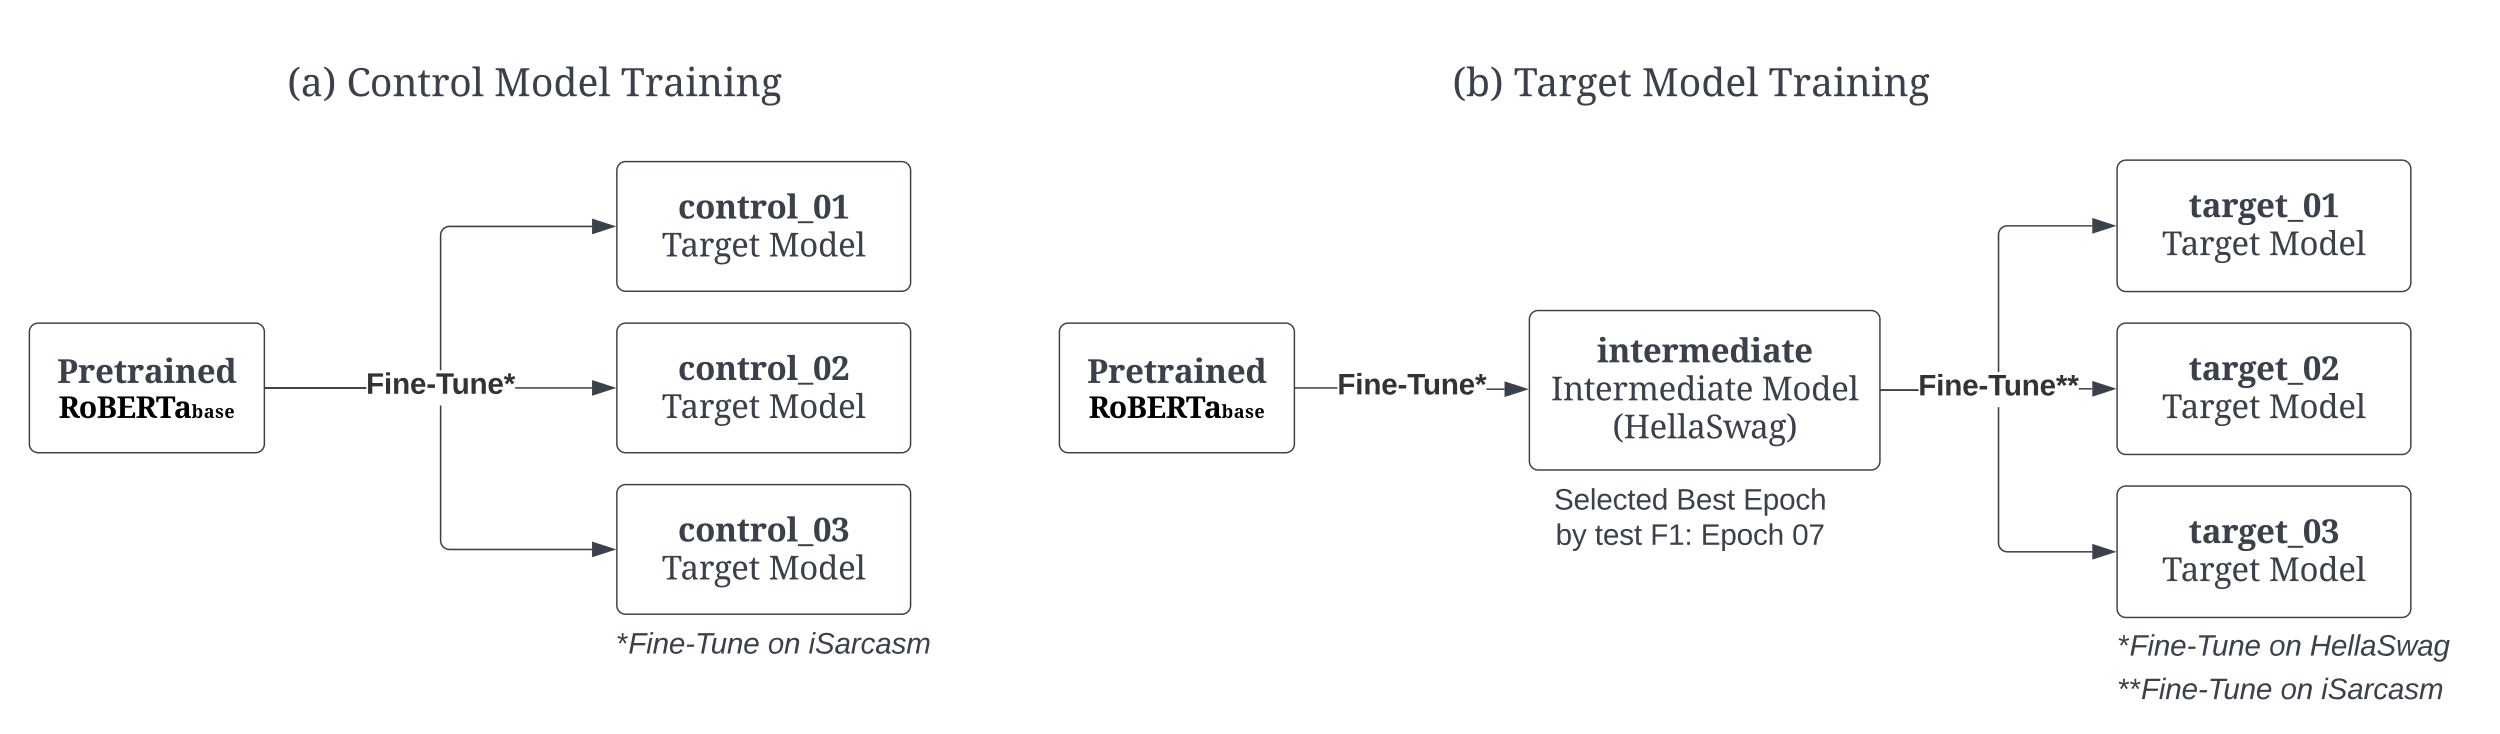 <svg xmlns="http://www.w3.org/2000/svg" xmlns:xlink="http://www.w3.org/1999/xlink" xmlns:lucid="lucid" width="1702.19" height="499.61"><g transform="translate(-80 -140)" lucid:page-tab-id="0_0"><path d="M0 0h1870.87v1322.84H0z" fill="#fff"/><path d="M500 569h240v19.6H500z" fill="none"/><use xlink:href="#a" transform="matrix(1,0,0,1,500,568.994) translate(0 16)"/><use xlink:href="#b" transform="matrix(1,0,0,1,500,568.994) translate(102.722 16)"/><use xlink:href="#c" transform="matrix(1,0,0,1,500,568.994) translate(130.5 16)"/><path d="M500 366a6 6 0 0 1 6-6h188a6 6 0 0 1 6 6v76.25a6 6 0 0 1-6 6H506a6 6 0 0 1-6-6z" stroke="#3a414a" fill="#fff"/><use xlink:href="#d" transform="matrix(1,0,0,1,512,372) translate(29.591 26.721)"/><use xlink:href="#e" transform="matrix(1,0,0,1,512,372) translate(18.594 52.589)"/><use xlink:href="#f" transform="matrix(1,0,0,1,512,372) translate(91.315 52.589)"/><path d="M329.25 404.63H261v-1h68.25zm153.87 0h-52.37v-1h52.37z" stroke="#3a414a" stroke-width=".05" fill="#3a414a"/><path d="M261 404.63h-.5v-1h.5z" fill="#3a414a"/><path d="M261.04 404.65h-.56v-1.05h.56zm-.52-1v.95h.47v-.95z" stroke="#3a414a" stroke-width=".05" fill="#3a414a"/><path d="M497.88 404.13l-14.26 4.63v-9.27z" fill="#3a414a"/><path d="M499.5 404.13l-16.38 5.32V398.8zm-15.38 3.94l12.14-3.94-12.14-3.95z" stroke="#3a414a" stroke-width=".05" fill="#3a414a"/><use xlink:href="#g" transform="matrix(1,0,0,1,329.25,392.127) translate(0 16)"/><path d="M260 166a6 6 0 0 1 6-6h355.75a6 6 0 0 1 6 6v60.08a6 6 0 0 1-6 6H266a6 6 0 0 1-6-6z" stroke="#000" stroke-opacity="0" fill="#fff" fill-opacity="0"/><use xlink:href="#h" transform="matrix(1,0,0,1,265,165) translate(10.595 40.503)"/><use xlink:href="#i" transform="matrix(1,0,0,1,265,165) translate(50.999 40.503)"/><use xlink:href="#j" transform="matrix(1,0,0,1,265,165) translate(151.441 40.503)"/><use xlink:href="#k" transform="matrix(1,0,0,1,265,165) translate(237.678 40.503)"/><path d="M100 366a6 6 0 0 1 6-6h148a6 6 0 0 1 6 6v76.25a6 6 0 0 1-6 6H106a6 6 0 0 1-6-6z" stroke="#3a414a" fill="#fff"/><use xlink:href="#l" transform="matrix(1,0,0,1,112,372) translate(6.916 28.752)"/><use xlink:href="#m" transform="matrix(1,0,0,1,112,372) translate(7.901 52.557)"/><path d="M500 256.05a6 6 0 0 1 6-6h188a6 6 0 0 1 6 6v76.25a6 6 0 0 1-6 6H506a6 6 0 0 1-6-6z" stroke="#3a414a" fill="#fff"/><use xlink:href="#n" transform="matrix(1,0,0,1,512,262.05) translate(29.591 26.721)"/><use xlink:href="#o" transform="matrix(1,0,0,1,512,262.05) translate(18.594 52.589)"/><use xlink:href="#f" transform="matrix(1,0,0,1,512,262.05) translate(91.315 52.589)"/><path d="M500 475.95a6 6 0 0 1 6-6h188a6 6 0 0 1 6 6v76.25a6 6 0 0 1-6 6H506a6 6 0 0 1-6-6z" stroke="#3a414a" fill="#fff"/><use xlink:href="#p" transform="matrix(1,0,0,1,512,481.95) translate(29.591 26.721)"/><use xlink:href="#e" transform="matrix(1,0,0,1,512,481.95) translate(18.594 52.589)"/><use xlink:href="#f" transform="matrix(1,0,0,1,512,481.95) translate(91.315 52.589)"/><path d="M329.25 404.63H261v-1h68.25zm153.87-109.95h-97.1l-.88.07-.84.2-.8.33-.73.45-.66.56-.55.64-.45.74-.33.8-.2.84-.07.88v91.93h-1v-91.97l.08-1 .24-1 .4-.94.52-.87.66-.77.78-.66.87-.54.94-.4.98-.23 1-.07h97.14z" stroke="#3a414a" stroke-width=".05" fill="#3a414a"/><path d="M261 404.63h-.5v-1h.5z" fill="#3a414a"/><path d="M261.04 404.65h-.56v-1.05h.56zm-.52-1v.95h.47v-.95z" stroke="#3a414a" stroke-width=".05" fill="#3a414a"/><path d="M497.88 294.18l-14.26 4.63v-9.26z" fill="#3a414a"/><path d="M499.5 294.18l-16.38 5.32v-10.65zm-15.38 3.94l12.14-3.94-12.14-3.95zM380.5 508.06l.07.88.2.84.33.8.45.73.56.66.67.56.73.46.8.33.84.2.88.08h97.1v1h-97.14l-1-.08-1-.24-.93-.4-.87-.52-.78-.67-.66-.77-.53-.87-.38-.94-.24-1-.08-1v-91.97h1zM261 404.63v-1h68.25v1z" stroke="#3a414a" stroke-width=".05" fill="#3a414a"/><path d="M261 404.63h-.5v-1h.5z" fill="#3a414a"/><path d="M261.04 404.65h-.56v-1.05h.56zm-.52-1v.95h.47v-.95z" stroke="#3a414a" stroke-width=".05" fill="#3a414a"/><path d="M497.88 514.08l-14.26 4.63v-9.26z" fill="#3a414a"/><path d="M499.5 514.08l-16.38 5.32v-10.65zm-15.38 3.94l12.14-3.94-12.14-3.95z" stroke="#3a414a" stroke-width=".05" fill="#3a414a"/><path d="M801.32 366a6 6 0 0 1 6-6h148a6 6 0 0 1 6 6v76.25a6 6 0 0 1-6 6h-148a6 6 0 0 1-6-6z" stroke="#3a414a" fill="#fff"/><use xlink:href="#l" transform="matrix(1,0,0,1,813.317,372) translate(6.916 28.752)"/><use xlink:href="#m" transform="matrix(1,0,0,1,813.317,372) translate(7.901 52.557)"/><path d="M1121.32 357.43a6 6 0 0 1 6-6H1354a6 6 0 0 1 6 6V454a6 6 0 0 1-6 6h-226.68a6 6 0 0 1-6-6z" stroke="#3a414a" fill="#fff"/><use xlink:href="#q" transform="matrix(1,0,0,1,1133.317,363.427) translate(34.046 23.283)"/><use xlink:href="#r" transform="matrix(1,0,0,1,1133.317,363.427) translate(2.731 49.151)"/><use xlink:href="#s" transform="matrix(1,0,0,1,1133.317,363.427) translate(146.177 49.151)"/><use xlink:href="#t" transform="matrix(1,0,0,1,1133.317,363.427) translate(44.501 75.02)"/><path d="M1521.48 366a6 6 0 0 1 6-6h188a6 6 0 0 1 6 6v77.45a6 6 0 0 1-6 6h-188a6 6 0 0 1-6-6z" stroke="#3a414a" fill="#fff"/><use xlink:href="#u" transform="matrix(1,0,0,1,1533.484,372) translate(36.665 26.815)"/><use xlink:href="#o" transform="matrix(1,0,0,1,1533.484,372) translate(18.594 52.683)"/><use xlink:href="#f" transform="matrix(1,0,0,1,1533.484,372) translate(91.315 52.683)"/><path d="M1014.93 166a6 6 0 0 1 6-6h420.66a6 6 0 0 1 6 6v60.08a6 6 0 0 1-6 6h-420.67a6 6 0 0 1-6-6z" stroke="#000" stroke-opacity="0" fill="#fff" fill-opacity="0"/><use xlink:href="#v" transform="matrix(1,0,0,1,1019.934,165) translate(49.007 40.503)"/><use xlink:href="#w" transform="matrix(1,0,0,1,1019.934,165) translate(90.764 40.503)"/><use xlink:href="#j" transform="matrix(1,0,0,1,1019.934,165) translate(178.03 40.503)"/><use xlink:href="#k" transform="matrix(1,0,0,1,1019.934,165) translate(264.267 40.503)"/><path d="M1522.2 600h240v19.6h-240z" fill="none"/><use xlink:href="#x" transform="matrix(1,0,0,1,1522.189,600.007) translate(0 16)"/><use xlink:href="#b" transform="matrix(1,0,0,1,1522.189,600.007) translate(110.5 16)"/><use xlink:href="#c" transform="matrix(1,0,0,1,1522.189,600.007) translate(138.278 16)"/><path d="M1522.2 570.4h240V590h-240z" fill="none"/><use xlink:href="#a" transform="matrix(1,0,0,1,1522.189,570.405) translate(0 16)"/><use xlink:href="#b" transform="matrix(1,0,0,1,1522.189,570.405) translate(102.722 16)"/><use xlink:href="#y" transform="matrix(1,0,0,1,1522.189,570.405) translate(130.5 16)"/><path d="M1386.1 406.2H1361v-1h25.1zm118.5-111.94h-57.84l-.88.07-.84.2-.8.34-.73.45-.65.56-.56.65-.46.74-.33.8-.2.83-.06.88v93.44h-1v-93.48l.08-1 .24-1 .4-.93.52-.86.66-.77.78-.67.87-.53.93-.4 1-.23 1-.08h57.87z" stroke="#3a414a" stroke-width=".05" fill="#3a414a"/><path d="M1361 406.2h-.5v-1h.5z" fill="#3a414a"/><path d="M1361.04 406.24h-.57v-1.05h.57zm-.5-1v.95h.45v-.96z" stroke="#3a414a" stroke-width=".05" fill="#3a414a"/><path d="M1519.37 293.76l-14.27 4.64v-9.27z" fill="#3a414a"/><path d="M1520.98 293.76l-16.38 5.33v-10.66zm-15.38 3.95l12.15-3.94-12.15-3.94zM1441.24 509.67l.07.87.2.84.34.8.45.74.55.65.66.56.75.45.8.33.83.22.88.06h57.84v1h-57.88l-1-.07-1-.23-.93-.4-.88-.53-.78-.66-.66-.77-.53-.86-.4-.95-.23-1-.08-1v-92.48h1zM1361 406.2v-1h25.1v1z" stroke="#3a414a" stroke-width=".05" fill="#3a414a"/><path d="M1361 406.2h-.5v-1h.5z" fill="#3a414a"/><path d="M1361.04 406.24h-.57v-1.05h.57zm-.5-1v.95h.45v-.96z" stroke="#3a414a" stroke-width=".05" fill="#3a414a"/><path d="M1519.37 515.68l-14.27 4.64v-9.27z" fill="#3a414a"/><path d="M1520.98 515.68L1504.6 521v-10.64zm-15.38 3.95l12.15-3.95-12.15-3.94zM1386.1 406.2H1361v-1h25.1zm118.5-.98h-9.22v-1h9.22z" stroke="#3a414a" stroke-width=".05" fill="#3a414a"/><path d="M1361 406.2h-.5v-1h.5z" fill="#3a414a"/><path d="M1361.04 406.24h-.57v-1.05h.57zm-.5-1v.95h.45v-.96z" stroke="#3a414a" stroke-width=".05" fill="#3a414a"/><path d="M1519.37 404.72l-14.27 4.64v-9.27z" fill="#3a414a"/><path d="M1520.98 404.72l-16.38 5.33V399.4zm-15.38 3.95l12.15-3.95-12.15-3.94z" stroke="#3a414a" stroke-width=".05" fill="#3a414a"/><g><use xlink:href="#z" transform="matrix(1,0,0,1,1386.103,393.219) translate(0 16)"/></g><path d="M1521.48 255.04a6 6 0 0 1 6-6h188a6 6 0 0 1 6 6v77.45a6 6 0 0 1-6 6h-188a6 6 0 0 1-6-6z" stroke="#3a414a" fill="#fff"/><g><use xlink:href="#A" transform="matrix(1,0,0,1,1533.484,261.04) translate(36.665 26.815)"/><use xlink:href="#o" transform="matrix(1,0,0,1,1533.484,261.04) translate(18.594 52.683)"/><use xlink:href="#f" transform="matrix(1,0,0,1,1533.484,261.04) translate(91.315 52.683)"/></g><path d="M1521.48 476.96a6 6 0 0 1 6-6h188a6 6 0 0 1 6 6v77.45a6 6 0 0 1-6 6h-188a6 6 0 0 1-6-6z" stroke="#3a414a" fill="#fff"/><g><use xlink:href="#B" transform="matrix(1,0,0,1,1533.484,482.96) translate(36.665 26.815)"/><use xlink:href="#o" transform="matrix(1,0,0,1,1533.484,482.96) translate(18.594 52.683)"/><use xlink:href="#f" transform="matrix(1,0,0,1,1533.484,482.96) translate(91.315 52.683)"/></g><path d="M1104.43 404.5v1h-12.36v-1zm-142.1.13v-1h28.24v1z" stroke="#3a414a" stroke-width=".05" fill="#3a414a"/><path d="M962.33 404.63h-.5v-1h.5z" fill="#3a414a"/><path d="M962.36 404.65h-.57v-1.05h.56zm-.52-1v.95h.46v-.95z" stroke="#3a414a" stroke-width=".05" fill="#3a414a"/><path d="M1119.2 405l-14.27 4.62v-9.27z" fill="#3a414a"/><path d="M1120.82 405l-16.4 5.3v-10.63zm-15.4 3.94l12.16-3.95-12.15-3.96z" stroke="#3a414a" stroke-width=".05" fill="#3a414a"/><g><use xlink:href="#g" transform="matrix(1,0,0,1,990.567,392.557) translate(0 16)"/></g><path d="M1121.32 470.96h218.47v40H1121.3z" fill="none"/><g><use xlink:href="#C" transform="matrix(1,0,0,1,1121.317,470.96) translate(16.75 16)"/><use xlink:href="#D" transform="matrix(1,0,0,1,1121.317,470.96) translate(100.028 16)"/><use xlink:href="#E" transform="matrix(1,0,0,1,1121.317,470.96) translate(145.583 16)"/><use xlink:href="#F" transform="matrix(1,0,0,1,1121.317,470.96) translate(17.861 40)"/><use xlink:href="#G" transform="matrix(1,0,0,1,1121.317,470.96) translate(44.528 40)"/><use xlink:href="#H" transform="matrix(1,0,0,1,1121.317,470.96) translate(82.306 40)"/><use xlink:href="#I" transform="matrix(1,0,0,1,1121.317,470.96) translate(116.694 40)"/><use xlink:href="#J" transform="matrix(1,0,0,1,1121.317,470.96) translate(178.917 40)"/></g><defs><path fill="#3a414a" d="M80-196l47-18 7 23-49 13 32 44-20 13-27-46-27 45-21-12 33-44-49-13 8-23 47 19-2-53h23" id="K"/><path fill="#3a414a" d="M87-220l-18 92h140l-5 28H64L45 0H11l48-248h178l-5 28H87" id="L"/><path fill="#3a414a" d="M50-231l6-30h32l-6 30H50zM6 0l37-190h31L37 0H6" id="M"/><path fill="#3a414a" d="M67-158c22-48 132-52 116 29L158 0h-32l25-140c3-38-53-32-70-12C52-117 51-52 38 0H6l36-190h30" id="N"/><path fill="#3a414a" d="M111-194c62-3 86 47 72 106H45c-7 38 6 69 45 68 27-1 43-14 53-32l24 11C152-15 129 4 87 4 38 3 12-23 12-71c0-70 32-119 99-123zm44 81c14-66-71-72-95-28-4 8-8 17-11 28h106" id="O"/><path fill="#3a414a" d="M18-82l6-28h88l-6 28H18" id="P"/><path fill="#3a414a" d="M151-220L108 0H75l42-220H32l6-28h203l-5 28h-85" id="Q"/><path fill="#3a414a" d="M67 3c-93-2-31-127-26-193h32L48-50c-3 39 53 32 70 12 30-34 30-101 43-152h32L157 0h-30c1-10 6-24 4-33-14 20-29 37-64 36" id="R"/><g id="a"><use transform="matrix(0.056,0,0,0.056,0,0)" xlink:href="#K"/><use transform="matrix(0.056,0,0,0.056,7.778,0)" xlink:href="#L"/><use transform="matrix(0.056,0,0,0.056,19.944,0)" xlink:href="#M"/><use transform="matrix(0.056,0,0,0.056,24.333,0)" xlink:href="#N"/><use transform="matrix(0.056,0,0,0.056,35.444,0)" xlink:href="#O"/><use transform="matrix(0.056,0,0,0.056,46.556,0)" xlink:href="#P"/><use transform="matrix(0.056,0,0,0.056,53.167,0)" xlink:href="#Q"/><use transform="matrix(0.056,0,0,0.056,63.833,0)" xlink:href="#R"/><use transform="matrix(0.056,0,0,0.056,74.944,0)" xlink:href="#N"/><use transform="matrix(0.056,0,0,0.056,86.056,0)" xlink:href="#O"/></g><path fill="#3a414a" d="M30-147c31-64 166-65 159 27C183-49 158 1 86 4 9 8 1-88 30-147zM88-20c53 0 68-48 68-100 0-31-11-51-44-50-52 1-68 46-68 97 0 32 13 53 44 53" id="S"/><g id="b"><use transform="matrix(0.056,0,0,0.056,0,0)" xlink:href="#S"/><use transform="matrix(0.056,0,0,0.056,11.111,0)" xlink:href="#N"/></g><path fill="#3a414a" d="M194-120c59 52 2 134-86 124-53-6-90-18-98-63l31-7c8 30 29 43 70 43 46 0 84-17 71-62-32-43-135-20-137-98-3-89 178-90 191-16l-30 9c-8-48-127-53-127 5 0 53 81 35 115 65" id="T"/><path fill="#3a414a" d="M165-48c-4 18 1 34 23 27l-3 20c-29 8-62 0-52-35h-2C116-14 99 4 63 4 30 4 8-16 8-49c0-68 71-67 138-67 10-26 0-56-31-54-26 1-42 9-47 31l-32-5c8-67 160-71 144 15-5 28-9 54-15 81zM42-50c3 52 80 24 89-6 7-12 7-24 11-38-47 1-103-4-100 44" id="U"/><path fill="#3a414a" d="M66-151c12-25 30-51 66-40l-6 26C45-176 58-65 38 0H6l36-190h30" id="V"/><path fill="#3a414a" d="M44-68c0 29 11 47 38 47 30 0 42-19 51-41l28 9C148-21 126 4 82 4 31 4 10-29 12-85c3-77 74-140 146-93 12 8 15 23 18 40l-31 5c-1-22-13-36-36-36-52 0-65 49-65 101" id="W"/><path fill="#3a414a" d="M55-144c13 50 104 24 104 88C159 21 15 23 1-39l26-10c6 40 102 42 102-4-13-50-104-23-104-87 0-71 143-71 148-8l-29 4c-5-35-85-37-89 0" id="X"/><path fill="#3a414a" d="M248-111c6-24 9-61-24-58-72 9-57 108-77 169h-31l26-142c3-37-50-30-64-10C52-115 50-51 37 0H6l36-190h30c-1 10-6 24-4 32 13-43 101-52 105 5 13-22 29-41 61-41 90 0 28 129 23 194h-31" id="Y"/><g id="c"><use transform="matrix(0.056,0,0,0.056,0,0)" xlink:href="#M"/><use transform="matrix(0.056,0,0,0.056,4.389,0)" xlink:href="#T"/><use transform="matrix(0.056,0,0,0.056,17.722,0)" xlink:href="#U"/><use transform="matrix(0.056,0,0,0.056,28.833,0)" xlink:href="#V"/><use transform="matrix(0.056,0,0,0.056,35.444,0)" xlink:href="#W"/><use transform="matrix(0.056,0,0,0.056,45.444,0)" xlink:href="#U"/><use transform="matrix(0.056,0,0,0.056,56.556,0)" xlink:href="#X"/><use transform="matrix(0.056,0,0,0.056,66.556,0)" xlink:href="#Y"/></g><path fill="#3a414a" d="M952-299c53 28 65 116 26 173C912-25 777 20 604 20 249 20 96-183 96-545c0-366 147-579 502-579 170 0 310 34 380 130 46 63 27 167-26 205-49 36-119 55-213 54-1-102-14-196-69-243-36-31-106-28-144 0-103 75-114 241-114 431 0 139 19 242 57 311s100 103 186 103c149 0 244-68 297-166" id="Z"/><path fill="#3a414a" d="M631-1124c358 0 526 209 528 571 2 373-172 573-534 573C267 20 98-190 96-553c-2-374 172-571 535-571zM527-966c-131 91-126 390-101 605 16 136 58 252 203 252 203 0 213-228 213-444 0-180-15-339-115-413-51-37-148-36-200 0" id="aa"/><path fill="#3a414a" d="M1169-254c-4 106 37 152 144 145V0H858v-674c-2-147-22-276-164-276-152 0-178 160-178 317v391c-3 102 51 138 154 133V0H41v-109c107 5 164-34 164-141v-606c3-102-52-138-154-133v-109h430l27 146h10c58-113 144-175 313-172 240 5 338 149 338 395v475" id="ab"/><path fill="#3a414a" d="M508-324c1 114 29 177 135 179 53 0 102-9 145-19v133C712 3 611 19 498 20 289 22 197-91 197-303v-655H43v-105c87 2 160-42 201-86 42-44 73-112 94-203h170v254h262v140H508v634" id="ac"/><path fill="#3a414a" d="M516-246c-4 127 81 146 209 137V0H41v-109c110 5 164-37 164-147v-594c3-104-49-145-154-139v-109h414l41 160h10c46-115 125-184 289-184 142 0 235 41 235 166 0 137-111 200-260 198-1-92-10-170-100-170-129 0-152 146-162 271-11 134 3 274-2 411" id="ad"/><path fill="#3a414a" d="M516-242c0 102 66 138 170 133V0H35v-109c104 5 170-31 170-133v-1081c0-98-69-130-170-125v-108h481v1314" id="ae"/><path fill="#3a414a" d="M950 291H-10V170h960v121" id="af"/><path fill="#3a414a" d="M70-735c0-415 96-748 505-748 400 0 500 341 500 750 0 322-69 583-273 699-63 36-140 54-229 54C165 20 70-320 70-735zm354-453c-48 181-43 492-29 717 8 132 28 245 85 316 44 56 143 57 186 0 94-124 92-352 92-578 0-171-3-328-35-455-22-87-55-162-148-162-94 0-128 75-151 162" id="ag"/><path fill="#3a414a" d="M530-1483c296-2 528 126 458 433-46 203-201 315-336 455-112 116-264 253-386 370h477c122 0 167-98 187-205h121L1040 0H72v-211c147-155 330-320 459-484 96-121 158-235 159-438 1-136-42-225-160-225-69 0-118 30-146 90s-42 147-42 264c-153-1-262-50-262-202s121-216 254-254c56-15 121-23 196-23" id="ah"/><g id="d"><use transform="matrix(0.011,0,0,0.011,0,0)" xlink:href="#Z"/><use transform="matrix(0.011,0,0,0.011,11.708,0)" xlink:href="#aa"/><use transform="matrix(0.011,0,0,0.011,25.326,0)" xlink:href="#ab"/><use transform="matrix(0.011,0,0,0.011,39.931,0)" xlink:href="#ac"/><use transform="matrix(0.011,0,0,0.011,48.926,0)" xlink:href="#ad"/><use transform="matrix(0.011,0,0,0.011,60.33,0)" xlink:href="#aa"/><use transform="matrix(0.011,0,0,0.011,73.947,0)" xlink:href="#ae"/><use transform="matrix(0.011,0,0,0.011,81.771,0)" xlink:href="#af"/><use transform="matrix(0.011,0,0,0.011,91.97,0)" xlink:href="#ag"/><use transform="matrix(0.011,0,0,0.011,104.395,0)" xlink:href="#ah"/></g><path fill="#3a414a" d="M307-86c126 7 215-13 215-137v-1137c-117 7-264-23-322 50-39 48-42 130-53 206H41l10-358h1153l10 358h-106c-10-135-29-256-180-256H729v1127c-5 128 84 155 215 147V0H307v-86" id="ai"/><path fill="#3a414a" d="M467-106c176 0 267-107 272-285v-166c-189 6-378 9-423 154-10 31-15 66-15 106 0 123 47 191 166 191zm272-535c5-199 13-375-190-375-142 0-190 83-187 223-106-2-174-27-174-129 0-169 191-191 369-196 250-7 375 104 375 354v531c-3 100 32 153 133 147V0H788l-32-176h-17C664-76 596 23 420 20 213 16 102-97 102-307c0-109 41-186 116-242 100-75 325-89 521-92" id="aj"/><path fill="#3a414a" d="M434-223C430-95 529-79 659-86V0H68v-86c112 4 174-35 174-147v-639c2-108-66-143-174-140v-86h315l39 203h10c50-120 106-223 281-223 151 0 257 68 211 208-21 64-90 87-181 87-2-101-16-160-108-160-128 0-157 140-183 255-33 148-12 333-18 505" id="ak"/><path fill="#3a414a" d="M956-1161c125-12 164 158 62 205-14 6-30 8-49 8 9-84-106-83-156-45 48 62 81 134 80 248-2 265-188 381-475 346-48 26-98 54-99 125-1 68 58 77 127 77h232c215 1 338 97 338 306 0 294-237 379-543 383-249 3-426-81-426-299C47 28 162-41 303-70c-62-29-113-79-113-168 0-105 57-142 134-192-112-50-185-152-185-309 0-249 134-379 385-379 97 0 179 25 234 67 49-50 103-100 198-110zM438-14c-139-3-225 52-225 194 0 158 102 212 264 211 212-1 363-46 371-248C856-58 624-10 438-14zm78-1004c-150 0-184 109-184 273 0 159 39 250 186 253 149 3 184-105 182-256-2-165-33-270-184-270" id="al"/><path fill="#3a414a" d="M786-645c-4-191-36-363-223-363-76 0-134 30-175 92s-66 152-73 271h471zm123 393c43 21 51 90 17 136C862-29 744 20 588 20c-331 0-471-225-475-561-4-348 134-577 454-577 327 0 443 231 426 583H311c7 242 67 426 305 426 140 0 234-60 293-143" id="am"/><path fill="#3a414a" d="M387-291c-2 124 47 200 156 203 51 1 88-6 131-14v90C626 8 560 18 492 20 278 25 195-83 195-297v-684H39v-82c170-8 224-133 254-287h94v252h268v117H387v690" id="an"/><g id="e"><use transform="matrix(0.011,0,0,0.011,0,0)" xlink:href="#ai"/><use transform="matrix(0.011,0,0,0.011,12.728,0)" xlink:href="#aj"/><use transform="matrix(0.011,0,0,0.011,25.239,0)" xlink:href="#ak"/><use transform="matrix(0.011,0,0,0.011,35.493,0)" xlink:href="#al"/><use transform="matrix(0.011,0,0,0.011,47.233,0)" xlink:href="#am"/><use transform="matrix(0.011,0,0,0.011,59.125,0)" xlink:href="#an"/></g><path fill="#3a414a" d="M1649-233c-4 120 72 154 194 147V0h-545v-86c102 5 154-32 154-129v-1094L983 0H872L397-1305v1072c-4 108 46 153 154 147V0H78v-86c117 6 194-21 194-137v-1014c3-115-76-146-194-139v-86h467L969-291l420-1171h454v86c-122-7-194 27-194 147v996" id="ao"/><path fill="#3a414a" d="M594-1118c338 0 472 222 475 567 2 360-143 571-481 571S115-205 113-551c-2-359 142-567 481-567zm-4 108c-241 0-279 212-279 459 0 249 39 465 281 465s278-216 278-465c0-248-38-459-280-459" id="ap"/><path fill="#3a414a" d="M844-1331c2-112-71-145-185-139v-86h377v1331c-2 112 71 145 185 139V0H874l-22-184h-8C786-68 701 20 530 20c-321 0-417-237-417-567 0-331 95-571 417-571 163 0 254 76 314 180h12c-10-128-14-255-12-393zM563-987c-219 0-252 212-252 442 0 145 20 254 59 326s104 108 195 108c242 2 279-192 279-436s-41-440-281-440" id="aq"/><path fill="#3a414a" d="M414-233c-4 120 72 154 194 147V0H27v-86c122 7 194-28 194-147v-1098c3-115-76-146-194-139v-86h387v1323" id="ar"/><g id="f"><use transform="matrix(0.011,0,0,0.011,0,0)" xlink:href="#ao"/><use transform="matrix(0.011,0,0,0.011,20.844,0)" xlink:href="#ap"/><use transform="matrix(0.011,0,0,0.011,33.67,0)" xlink:href="#aq"/><use transform="matrix(0.011,0,0,0.011,47.309,0)" xlink:href="#am"/><use transform="matrix(0.011,0,0,0.011,59.201,0)" xlink:href="#ar"/></g><path fill="#333" d="M76-208v77h127v40H76V0H24v-248h183v40H76" id="as"/><path fill="#333" d="M25-224v-37h50v37H25zM25 0v-190h50V0H25" id="at"/><path fill="#333" d="M135-194c87-1 58 113 63 194h-50c-7-57 23-157-34-157-59 0-34 97-39 157H25l-1-190h47c2 12-1 28 3 38 12-26 28-41 61-42" id="au"/><path fill="#333" d="M185-48c-13 30-37 53-82 52C43 2 14-33 14-96s30-98 90-98c62 0 83 45 84 108H66c0 31 8 55 39 56 18 0 30-7 34-22zm-45-69c5-46-57-63-70-21-2 6-4 13-4 21h74" id="av"/><path fill="#333" d="M14-72v-43h91v43H14" id="aw"/><path fill="#333" d="M136-208V0H84v-208H4v-40h212v40h-80" id="ax"/><path fill="#333" d="M85 4C-2 5 27-109 22-190h50c7 57-23 150 33 157 60-5 35-97 40-157h50l1 190h-47c-2-12 1-28-3-38-12 25-28 42-61 42" id="ay"/><path fill="#333" d="M86-200l42-18 12 35-44 11 32 37-32 21-26-44-26 44-32-21 33-37-44-11 12-35 42 18-3-48h38" id="az"/><g id="g"><use transform="matrix(0.056,0,0,0.056,0,0)" xlink:href="#as"/><use transform="matrix(0.056,0,0,0.056,12.167,0)" xlink:href="#at"/><use transform="matrix(0.056,0,0,0.056,17.722,0)" xlink:href="#au"/><use transform="matrix(0.056,0,0,0.056,29.889,0)" xlink:href="#av"/><use transform="matrix(0.056,0,0,0.056,41,0)" xlink:href="#aw"/><use transform="matrix(0.056,0,0,0.056,47.611,0)" xlink:href="#ax"/><use transform="matrix(0.056,0,0,0.056,58.278,0)" xlink:href="#ay"/><use transform="matrix(0.056,0,0,0.056,70.444,0)" xlink:href="#au"/><use transform="matrix(0.056,0,0,0.056,82.611,0)" xlink:href="#av"/><use transform="matrix(0.056,0,0,0.056,93.722,0)" xlink:href="#az"/></g><path fill="#3a414a" d="M643-1464c-244 139-313 433-313 815s69 678 313 817v94C288 130 117-156 117-649c0-361 84-614 285-771 67-53 147-99 241-136v92" id="aA"/><path fill="#3a414a" d="M66 168C309 28 379-267 379-649s-70-676-313-815v-92c355 132 526 415 526 907 0 361-85 617-285 775-67 53-147 99-241 136v-94" id="aB"/><g id="h"><use transform="matrix(0.013,0,0,0.013,0,0)" xlink:href="#aA"/><use transform="matrix(0.013,0,0,0.013,9.232,0)" xlink:href="#aj"/><use transform="matrix(0.013,0,0,0.013,24.245,0)" xlink:href="#aB"/></g><path fill="#3a414a" d="M1141-289c47 27 51 110 13 159C1076-28 927 20 739 20c-439 0-622-310-622-753 0-346 130-585 372-695 199-90 579-71 673 84 39 64 27 161-25 196-32 21-74 38-127 38-5-158-78-264-240-264-349 0-426 285-426 641 0 266 62 478 232 573 54 30 119 45 194 45 183 1 293-72 371-174" id="aC"/><path fill="#3a414a" d="M434-223c-3 108 66 141 174 137V0H57v-86c118 6 185-31 185-147v-639c2-108-66-143-174-140v-86h331l27 166h10c63-113 148-188 320-186 244 3 343 152 344 401v484c-4 110 54 152 164 147V0H907v-707c0-170-55-282-225-280-187 3-248 145-248 332v432" id="aD"/><g id="i"><use transform="matrix(0.013,0,0,0.013,0,0)" xlink:href="#aC"/><use transform="matrix(0.013,0,0,0.013,15.833,0)" xlink:href="#ap"/><use transform="matrix(0.013,0,0,0.013,31.224,0)" xlink:href="#aD"/><use transform="matrix(0.013,0,0,0.013,48.164,0)" xlink:href="#an"/><use transform="matrix(0.013,0,0,0.013,57.552,0)" xlink:href="#ak"/><use transform="matrix(0.013,0,0,0.013,69.857,0)" xlink:href="#ap"/><use transform="matrix(0.013,0,0,0.013,85.247,0)" xlink:href="#ar"/></g><g id="j"><use transform="matrix(0.013,0,0,0.013,0,0)" xlink:href="#ao"/><use transform="matrix(0.013,0,0,0.013,25.013,0)" xlink:href="#ap"/><use transform="matrix(0.013,0,0,0.013,40.404,0)" xlink:href="#aq"/><use transform="matrix(0.013,0,0,0.013,56.771,0)" xlink:href="#am"/><use transform="matrix(0.013,0,0,0.013,71.042,0)" xlink:href="#ar"/></g><path fill="#3a414a" d="M434-233c-3 120 73 154 195 147V0H47v-86c118 6 195-21 195-137v-649c2-108-66-143-174-140v-86h366v865zM330-1303c-79 0-117-45-117-127s37-126 117-126c79 0 116 46 116 126 0 81-37 127-116 127" id="aE"/><g id="k"><use transform="matrix(0.013,0,0,0.013,0,0)" xlink:href="#ai"/><use transform="matrix(0.013,0,0,0.013,16.341,0)" xlink:href="#ak"/><use transform="matrix(0.013,0,0,0.013,28.906,0)" xlink:href="#aj"/><use transform="matrix(0.013,0,0,0.013,43.919,0)" xlink:href="#aE"/><use transform="matrix(0.013,0,0,0.013,52.448,0)" xlink:href="#aD"/><use transform="matrix(0.013,0,0,0.013,69.648,0)" xlink:href="#aE"/><use transform="matrix(0.013,0,0,0.013,78.177,0)" xlink:href="#aD"/><use transform="matrix(0.013,0,0,0.013,95.378,0)" xlink:href="#al"/></g><path fill="#3a414a" d="M686-1462c328 4 559 115 559 434 0 359-281 480-674 469v328c-1 81 30 122 109 122h125V0H57v-109h86c83 3 106-49 105-133v-987c1-82-26-125-105-125H57v-108h629zm215 442c0-195-55-324-250-321h-80v663h50c215 5 280-127 280-342" id="aF"/><path fill="#3a414a" d="M682-968c-75-53-166-16-210 62-32 57-53 140-56 249h354c-1-134-12-257-88-311zm4 835c147 0 236-69 289-166 63 29 71 123 31 183C939-17 799 20 627 20 270 20 96-185 96-543c0-359 153-581 508-581 315 0 475 175 479 493v105H412c10 217 60 393 274 393" id="aG"/><path fill="#3a414a" d="M526-129c139 0 193-116 193-262v-154c-144 3-272 20-298 142-6 28-11 61-11 98 1 103 24 176 116 176zm193-524c-6-153 30-348-127-346-115 1-136 103-137 221-92 0-160-13-207-31-80-31-88-141-36-202 75-88 224-112 388-113 266-2 430 83 430 348v522c-3 99 29 152 131 145V0H780l-43-141h-18C646-52 578 24 414 20 206 14 92-101 92-313c0-254 188-323 459-334" id="aH"/><path fill="#3a414a" d="M350-1282c-103 0-174-45-174-148 0-104 70-147 174-147 103 0 176 44 176 147 0 102-74 148-176 148zM516-242c0 102 66 138 170 133V0H35v-109c104 5 170-31 170-133v-622c0-98-69-130-170-125v-109h481v856" id="aI"/><path fill="#3a414a" d="M811-1321c2-107-74-131-182-127v-108h493v1304c-2 111 68 146 178 143V0H903l-57-160h-19C768-53 677 20 512 20 192 20 94-217 94-547s95-575 414-575c154 0 247 67 305 164h14c-9-120-19-232-16-363zM600-133c203 0 211-207 211-418 0-170-13-323-109-393-48-34-143-39-190 0-88 74-102 228-102 395 0 139 15 244 44 313s77 103 146 103" id="aJ"/><g id="l"><use transform="matrix(0.011,0,0,0.011,0,0)" xlink:href="#aF"/><use transform="matrix(0.011,0,0,0.011,14.182,0)" xlink:href="#ad"/><use transform="matrix(0.011,0,0,0.011,25.803,0)" xlink:href="#aG"/><use transform="matrix(0.011,0,0,0.011,38.487,0)" xlink:href="#ac"/><use transform="matrix(0.011,0,0,0.011,47.483,0)" xlink:href="#ad"/><use transform="matrix(0.011,0,0,0.011,59.104,0)" xlink:href="#aH"/><use transform="matrix(0.011,0,0,0.011,72.418,0)" xlink:href="#aI"/><use transform="matrix(0.011,0,0,0.011,80.241,0)" xlink:href="#ab"/><use transform="matrix(0.011,0,0,0.011,95.063,0)" xlink:href="#aG"/><use transform="matrix(0.011,0,0,0.011,107.747,0)" xlink:href="#aJ"/></g><path d="M571-231c-1 80 27 122 105 122h88V0H57v-109h86c78 2 105-42 105-122v-998c1-81-27-125-105-125H57v-108h660c193 0 335 32 425 97s136 159 136 282c0 215-126 322-279 387l244 420c54 79 90 162 213 167V0c-184 1-347 0-436-91-24-25-49-55-70-93L707-635H571v404zm363-824c0-187-65-291-252-286H571v587h115c189 4 248-113 248-301" id="aK"/><path d="M631-1124c358 0 526 209 528 571 2 373-172 573-534 573C267 20 98-190 96-553c-2-374 172-571 535-571zM527-966c-131 91-126 390-101 605 16 136 58 252 203 252 203 0 213-228 213-444 0-180-15-339-115-413-51-37-148-36-200 0" id="aL"/><path d="M248-1223c1-83-28-131-107-131H57v-108c347 13 826-44 1037 90 97 62 147 154 147 282 0 190-114 265-258 312v10c178 49 320 147 320 367 0 135-49 235-147 301S912 0 717 0H57v-109h84c83 3 107-49 107-133v-981zm710 815c0-188-59-298-247-294H571v577h136c187 6 251-95 251-283zm-61-682c0-177-76-253-252-247h-74v510h78c181 6 248-82 248-263" id="aM"/><path d="M248-1221c1-84-22-133-105-133H57v-108h1137l8 377h-143c-13-120-11-252-141-252H573v512h486v123H573v577h410c128-4 125-141 147-252h142L1257 0H57v-109h86c79 3 105-42 105-122v-990" id="aN"/><path d="M401-109c83 3 106-49 105-133v-1095c-128 5-285-27-320 84-17 54-19 125-28 188H20l11-397h1276l10 397h-137c-16-108-6-236-108-262-64-16-162-7-241-10v1095c-1 84 23 133 105 133h86V0H315v-109h86" id="aO"/><path d="M526-129c139 0 193-116 193-262v-154c-144 3-272 20-298 142-6 28-11 61-11 98 1 103 24 176 116 176zm193-524c-6-153 30-348-127-346-115 1-136 103-137 221-92 0-160-13-207-31-80-31-88-141-36-202 75-88 224-112 388-113 266-2 430 83 430 348v522c-3 99 29 152 131 145V0H780l-43-141h-18C646-52 578 24 414 20 206 14 92-101 92-313c0-254 188-323 459-334" id="aP"/><path d="M821-1122c319 4 412 240 412 569 0 332-96 573-420 573-163 0-254-75-313-180h-19L424 0H35v-109c108 4 170-35 170-143v-1059c2-106-64-140-170-137v-108h481c-1 204 6 415-16 598h14c59-99 149-166 307-164zM516-553c0 209 10 420 211 420 67 0 113-38 146-109 57-123 58-506 0-626-33-68-79-103-148-103-202 0-209 208-209 418" id="aQ"/><path d="M918-340C918-83 735 20 473 20 291 20 148-13 84-124c-28-48-33-130-4-176 31-52 94-75 172-75 4 159 67 268 221 275 134 7 248-76 191-200-56-121-266-138-386-206C171-566 82-637 82-797c0-243 192-325 440-325 157 0 279 31 339 121 38 57 21 139-29 174-33 23-85 36-160 36 1-128-56-215-180-215-113 0-209 80-154 186 62 119 269 132 394 204 99 57 186 127 186 276" id="aR"/><path d="M682-968c-75-53-166-16-210 62-32 57-53 140-56 249h354c-1-134-12-257-88-311zm4 835c147 0 236-69 289-166 63 29 71 123 31 183C939-17 799 20 627 20 270 20 96-185 96-543c0-359 153-581 508-581 315 0 475 175 479 493v105H412c10 217 60 393 274 393" id="aS"/><g id="m"><use transform="matrix(0.01,0,0,0.01,0,0)" xlink:href="#aK"/><use transform="matrix(0.01,0,0,0.01,13.74,0)" xlink:href="#aL"/><use transform="matrix(0.01,0,0,0.01,25.996,0)" xlink:href="#aM"/><use transform="matrix(0.01,0,0,0.01,39.434,0)" xlink:href="#aN"/><use transform="matrix(0.01,0,0,0.01,52.49,0)" xlink:href="#aK"/><use transform="matrix(0.01,0,0,0.01,66.23,0)" xlink:href="#aO"/><use transform="matrix(0.01,0,0,0.01,78.486,0)" xlink:href="#aP"/><use transform="matrix(0.006,0,0,0.006,90.469,0)" xlink:href="#aQ"/><use transform="matrix(0.006,0,0,0.006,98.832,0)" xlink:href="#aP"/><use transform="matrix(0.006,0,0,0.006,106.554,0)" xlink:href="#aR"/><use transform="matrix(0.006,0,0,0.006,112.842,0)" xlink:href="#aS"/></g><path fill="#3a414a" d="M774-242c-1 82 21 133 105 133h165V0H199v-109h168c81 1 102-50 102-133v-1026c-63 75-117 154-203 198-100 51-184-27-180-136 189-46 319-164 459-264h229v1228" id="aT"/><g id="n"><use transform="matrix(0.011,0,0,0.011,0,0)" xlink:href="#Z"/><use transform="matrix(0.011,0,0,0.011,11.708,0)" xlink:href="#aa"/><use transform="matrix(0.011,0,0,0.011,25.326,0)" xlink:href="#ab"/><use transform="matrix(0.011,0,0,0.011,39.931,0)" xlink:href="#ac"/><use transform="matrix(0.011,0,0,0.011,48.926,0)" xlink:href="#ad"/><use transform="matrix(0.011,0,0,0.011,60.33,0)" xlink:href="#aa"/><use transform="matrix(0.011,0,0,0.011,73.947,0)" xlink:href="#ae"/><use transform="matrix(0.011,0,0,0.011,81.771,0)" xlink:href="#af"/><use transform="matrix(0.011,0,0,0.011,91.97,0)" xlink:href="#ag"/><use transform="matrix(0.011,0,0,0.011,104.395,0)" xlink:href="#aT"/></g><g id="o"><use transform="matrix(0.011,0,0,0.011,0,0)" xlink:href="#ai"/><use transform="matrix(0.011,0,0,0.011,12.728,0)" xlink:href="#aj"/><use transform="matrix(0.011,0,0,0.011,25.239,0)" xlink:href="#ak"/><use transform="matrix(0.011,0,0,0.011,35.493,0)" xlink:href="#al"/><use transform="matrix(0.011,0,0,0.011,47.233,0)" xlink:href="#am"/><use transform="matrix(0.011,0,0,0.011,59.125,0)" xlink:href="#an"/></g><path fill="#3a414a" d="M1051-422c0 322-234 442-553 442-192 0-343-40-416-152-45-68-24-173 27-212 30-23 71-41 122-41 3 166 87 262 252 262 179 0 256-114 252-301-3-184-129-264-317-268H291v-127h135c182-3 258-120 260-301 2-134-46-238-170-238-156 0-172 159-176 318-152-1-266-43-266-183 0-148 123-208 256-240 180-43 434-16 542 67 72 55 127 129 127 247 0 214-149 307-313 369 194 41 365 128 365 358" id="aU"/><g id="p"><use transform="matrix(0.011,0,0,0.011,0,0)" xlink:href="#Z"/><use transform="matrix(0.011,0,0,0.011,11.708,0)" xlink:href="#aa"/><use transform="matrix(0.011,0,0,0.011,25.326,0)" xlink:href="#ab"/><use transform="matrix(0.011,0,0,0.011,39.931,0)" xlink:href="#ac"/><use transform="matrix(0.011,0,0,0.011,48.926,0)" xlink:href="#ad"/><use transform="matrix(0.011,0,0,0.011,60.33,0)" xlink:href="#aa"/><use transform="matrix(0.011,0,0,0.011,73.947,0)" xlink:href="#ae"/><use transform="matrix(0.011,0,0,0.011,81.771,0)" xlink:href="#af"/><use transform="matrix(0.011,0,0,0.011,91.97,0)" xlink:href="#ag"/><use transform="matrix(0.011,0,0,0.011,104.395,0)" xlink:href="#aU"/></g><path fill="#3a414a" d="M1169-254c-4 106 37 152 144 145V0H858v-674c-2-147-22-276-164-276-152 0-178 160-178 317v391c-3 102 51 138 154 133V0H41v-109c107 5 164-34 164-141v-612c3-102-52-138-154-133v-103h430l27 146h10c58-113 144-176 313-172 157 3 265 55 310 172h18c58-115 154-175 326-172 240 4 338 149 338 395v475c-4 105 37 152 143 145V0h-455v-674c-3-152-24-276-163-276-145 0-179 143-179 293v403" id="aV"/><g id="q"><use transform="matrix(0.011,0,0,0.011,0,0)" xlink:href="#aI"/><use transform="matrix(0.011,0,0,0.011,7.823,0)" xlink:href="#ab"/><use transform="matrix(0.011,0,0,0.011,22.428,0)" xlink:href="#ac"/><use transform="matrix(0.011,0,0,0.011,31.207,0)" xlink:href="#aG"/><use transform="matrix(0.011,0,0,0.011,43.891,0)" xlink:href="#ad"/><use transform="matrix(0.011,0,0,0.011,55.512,0)" xlink:href="#aV"/><use transform="matrix(0.011,0,0,0.011,77.42,0)" xlink:href="#aG"/><use transform="matrix(0.011,0,0,0.011,90.104,0)" xlink:href="#aJ"/><use transform="matrix(0.011,0,0,0.011,104.525,0)" xlink:href="#aI"/><use transform="matrix(0.011,0,0,0.011,112.348,0)" xlink:href="#aH"/><use transform="matrix(0.011,0,0,0.011,125.445,0)" xlink:href="#ac"/><use transform="matrix(0.011,0,0,0.011,134.223,0)" xlink:href="#aG"/></g><path fill="#3a414a" d="M479-233c-3 120 73 154 195 147V0H78v-86c122 7 194-27 194-147v-996c4-120-72-154-194-147v-86h596v86c-122-7-195 27-195 147v996" id="aW"/><path fill="#3a414a" d="M434-223c-3 108 66 141 174 137V0H57v-86c121 8 185-28 185-147v-639c3-106-58-144-164-140v-86h321l27 166h10c60-112 141-188 309-186 158 2 252 69 297 186h17c61-114 150-188 321-186 240 3 333 155 334 401v484c-3 110 54 152 164 147V0h-356v-707c0-166-49-282-215-280-172 2-228 132-228 305v449c-3 110 54 152 164 147V0H887v-707c0-166-49-282-215-280-182 3-238 148-238 332v432" id="aX"/><g id="r"><use transform="matrix(0.011,0,0,0.011,0,0)" xlink:href="#aW"/><use transform="matrix(0.011,0,0,0.011,8.16,0)" xlink:href="#aD"/><use transform="matrix(0.011,0,0,0.011,22.276,0)" xlink:href="#an"/><use transform="matrix(0.011,0,0,0.011,29.883,0)" xlink:href="#am"/><use transform="matrix(0.011,0,0,0.011,41.775,0)" xlink:href="#ak"/><use transform="matrix(0.011,0,0,0.011,52.246,0)" xlink:href="#aX"/><use transform="matrix(0.011,0,0,0.011,73.242,0)" xlink:href="#am"/><use transform="matrix(0.011,0,0,0.011,85.135,0)" xlink:href="#aq"/><use transform="matrix(0.011,0,0,0.011,98.774,0)" xlink:href="#aE"/><use transform="matrix(0.011,0,0,0.011,105.881,0)" xlink:href="#aj"/><use transform="matrix(0.011,0,0,0.011,118.175,0)" xlink:href="#an"/><use transform="matrix(0.011,0,0,0.011,125.781,0)" xlink:href="#am"/></g><g id="s"><use transform="matrix(0.011,0,0,0.011,0,0)" xlink:href="#ao"/><use transform="matrix(0.011,0,0,0.011,20.844,0)" xlink:href="#ap"/><use transform="matrix(0.011,0,0,0.011,33.67,0)" xlink:href="#aq"/><use transform="matrix(0.011,0,0,0.011,47.309,0)" xlink:href="#am"/><use transform="matrix(0.011,0,0,0.011,59.201,0)" xlink:href="#ar"/></g><path fill="#3a414a" d="M1352-223c-3 116 77 143 194 137V0H950v-86c123 7 195-27 195-147v-480H479v480c-3 120 73 154 195 147V0H78v-86c122 7 194-27 194-147v-1004c3-115-76-146-194-139v-86h596v86c-122-7-195 27-195 147v414h666v-414c3-120-72-154-195-147v-86h596v86c-122-7-194 27-194 147v1006" id="aY"/><path fill="#3a414a" d="M1010-391c0 288-209 411-504 411-227 0-400-72-408-288-3-85 58-140 148-138 13 184 83 323 276 326 176 3 296-86 293-258-4-208-164-249-317-319-197-90-377-181-377-455 0-256 189-371 448-371 165 0 292 46 357 143 39 57 33 148-18 186-30 22-68 34-117 34-4-156-72-260-230-260-155 0-250 80-250 233 0 217 160 262 318 332 152 68 291 135 355 283 17 42 26 88 26 141" id="aZ"/><path fill="#3a414a" d="M508-1012c-85 0-151 4-150 86 0 28 11 63 17 88 59 216 125 426 168 658h6c20-100 53-202 84-293l213-619h129c98 304 212 592 293 912h6c46-231 140-457 196-684 26-106-33-156-145-148v-86h438v86c-127-12-151 65-180 160L1319 0h-164L911-721l-37-135L584 0H422L154-903c-24-68-57-114-152-109v-86h506v86" id="ba"/><g id="t"><use transform="matrix(0.011,0,0,0.011,0,0)" xlink:href="#aA"/><use transform="matrix(0.011,0,0,0.011,7.693,0)" xlink:href="#aY"/><use transform="matrix(0.011,0,0,0.011,25.315,0)" xlink:href="#am"/><use transform="matrix(0.011,0,0,0.011,37.207,0)" xlink:href="#ar"/><use transform="matrix(0.011,0,0,0.011,44.097,0)" xlink:href="#ar"/><use transform="matrix(0.011,0,0,0.011,50.987,0)" xlink:href="#aj"/><use transform="matrix(0.011,0,0,0.011,63.498,0)" xlink:href="#aZ"/><use transform="matrix(0.011,0,0,0.011,75.369,0)" xlink:href="#ba"/><use transform="matrix(0.011,0,0,0.011,93.837,0)" xlink:href="#aj"/><use transform="matrix(0.011,0,0,0.011,106.348,0)" xlink:href="#al"/><use transform="matrix(0.011,0,0,0.011,118.305,0)" xlink:href="#aB"/></g><path fill="#3a414a" d="M989-1176c100-1 171 61 141 162-15 52-67 72-139 72 6-81-87-108-145-64 55 64 100 147 100 261 0 285-225 385-532 352-36 22-74 49-74 104 0 49 44 66 96 66h248c235 2 393 83 393 313 0 316-265 402-594 402-161 0-282-24-361-72S4 300 4 207C4 44 119-17 281-31c-76-32-150-78-150-182 0-121 101-163 182-215-125-48-209-148-209-317 0-256 154-379 428-379 96 0 183 29 244 63 52-55 107-114 213-115zM428 47c-110 0-183 43-182 156 2 128 101 165 241 166 120 0 207-17 262-52s82-86 82-153c0-96-64-117-165-117H428zm96-1048c-124 0-141 127-141 256 0 125 22 237 143 237 124 0 140-114 140-240 0-130-17-253-142-253" id="bb"/><g id="u"><use transform="matrix(0.011,0,0,0.011,0,0)" xlink:href="#ac"/><use transform="matrix(0.011,0,0,0.011,8.995,0)" xlink:href="#aH"/><use transform="matrix(0.011,0,0,0.011,22.309,0)" xlink:href="#ad"/><use transform="matrix(0.011,0,0,0.011,33.713,0)" xlink:href="#bb"/><use transform="matrix(0.011,0,0,0.011,45.942,0)" xlink:href="#aG"/><use transform="matrix(0.011,0,0,0.011,58.626,0)" xlink:href="#ac"/><use transform="matrix(0.011,0,0,0.011,67.622,0)" xlink:href="#af"/><use transform="matrix(0.011,0,0,0.011,77.821,0)" xlink:href="#ag"/><use transform="matrix(0.011,0,0,0.011,90.245,0)" xlink:href="#ah"/></g><path fill="#3a414a" d="M727-1118c321 0 418 237 418 567 0 331-96 571-418 571-163 0-254-75-313-180h-13L365 0H37v-86c117 6 184-31 184-147v-1098c2-112-70-144-184-139v-86h377c-1 217 4 437-8 643h8c57-116 142-205 313-205zm219 565c0-230-32-430-254-434-242-4-278 193-278 436s40 440 280 440c221 0 252-212 252-442" id="bc"/><g id="v"><use transform="matrix(0.013,0,0,0.013,0,0)" xlink:href="#aA"/><use transform="matrix(0.013,0,0,0.013,9.232,0)" xlink:href="#bc"/><use transform="matrix(0.013,0,0,0.013,25.599,0)" xlink:href="#aB"/></g><g id="w"><use transform="matrix(0.013,0,0,0.013,0,0)" xlink:href="#ai"/><use transform="matrix(0.013,0,0,0.013,15.273,0)" xlink:href="#aj"/><use transform="matrix(0.013,0,0,0.013,30.286,0)" xlink:href="#ak"/><use transform="matrix(0.013,0,0,0.013,42.591,0)" xlink:href="#al"/><use transform="matrix(0.013,0,0,0.013,56.68,0)" xlink:href="#am"/><use transform="matrix(0.013,0,0,0.013,70.951,0)" xlink:href="#an"/></g><g id="x"><use transform="matrix(0.056,0,0,0.056,0,0)" xlink:href="#K"/><use transform="matrix(0.056,0,0,0.056,7.778,0)" xlink:href="#K"/><use transform="matrix(0.056,0,0,0.056,15.556,0)" xlink:href="#L"/><use transform="matrix(0.056,0,0,0.056,27.722,0)" xlink:href="#M"/><use transform="matrix(0.056,0,0,0.056,32.111,0)" xlink:href="#N"/><use transform="matrix(0.056,0,0,0.056,43.222,0)" xlink:href="#O"/><use transform="matrix(0.056,0,0,0.056,54.333,0)" xlink:href="#P"/><use transform="matrix(0.056,0,0,0.056,60.944,0)" xlink:href="#Q"/><use transform="matrix(0.056,0,0,0.056,71.611,0)" xlink:href="#R"/><use transform="matrix(0.056,0,0,0.056,82.722,0)" xlink:href="#N"/><use transform="matrix(0.056,0,0,0.056,93.833,0)" xlink:href="#O"/></g><path fill="#3a414a" d="M179 0l23-115H67L45 0H11l48-248h34L72-143h135l21-105h32L212 0h-33" id="bd"/><path fill="#3a414a" d="M6 0l50-261h32L37 0H6" id="be"/><path fill="#3a414a" d="M188 0h-37l-8-164L71 0H34L18-190h31l8 164 75-164h34l8 164 74-164h31" id="bf"/><path fill="#3a414a" d="M103-194c29 0 47 14 56 36 2-11 5-23 8-32h30L160-5C157 61 82 97 21 62 9 55 4 45 1 30l28-7c7 42 83 31 92-3 4-16 9-38 13-55-13 20-29 36-62 36-40 0-60-25-60-64 0-71 23-131 91-131zm4 24c-53 0-58 54-61 104-2 27 10 44 36 44 49 0 65-50 67-102 1-29-15-46-42-46" id="bg"/><g id="y"><use transform="matrix(0.056,0,0,0.056,0,0)" xlink:href="#bd"/><use transform="matrix(0.056,0,0,0.056,14.389,0)" xlink:href="#O"/><use transform="matrix(0.056,0,0,0.056,25.5,0)" xlink:href="#be"/><use transform="matrix(0.056,0,0,0.056,29.889,0)" xlink:href="#be"/><use transform="matrix(0.056,0,0,0.056,34.278,0)" xlink:href="#U"/><use transform="matrix(0.056,0,0,0.056,45.389,0)" xlink:href="#T"/><use transform="matrix(0.056,0,0,0.056,58.722,0)" xlink:href="#bf"/><use transform="matrix(0.056,0,0,0.056,73.111,0)" xlink:href="#U"/><use transform="matrix(0.056,0,0,0.056,84.222,0)" xlink:href="#bg"/></g><g id="z"><use transform="matrix(0.056,0,0,0.056,0,0)" xlink:href="#as"/><use transform="matrix(0.056,0,0,0.056,12.167,0)" xlink:href="#at"/><use transform="matrix(0.056,0,0,0.056,17.722,0)" xlink:href="#au"/><use transform="matrix(0.056,0,0,0.056,29.889,0)" xlink:href="#av"/><use transform="matrix(0.056,0,0,0.056,41,0)" xlink:href="#aw"/><use transform="matrix(0.056,0,0,0.056,47.611,0)" xlink:href="#ax"/><use transform="matrix(0.056,0,0,0.056,58.278,0)" xlink:href="#ay"/><use transform="matrix(0.056,0,0,0.056,70.444,0)" xlink:href="#au"/><use transform="matrix(0.056,0,0,0.056,82.611,0)" xlink:href="#av"/><use transform="matrix(0.056,0,0,0.056,93.722,0)" xlink:href="#az"/><use transform="matrix(0.056,0,0,0.056,101.5,0)" xlink:href="#az"/></g><g id="A"><use transform="matrix(0.011,0,0,0.011,0,0)" xlink:href="#ac"/><use transform="matrix(0.011,0,0,0.011,8.995,0)" xlink:href="#aH"/><use transform="matrix(0.011,0,0,0.011,22.309,0)" xlink:href="#ad"/><use transform="matrix(0.011,0,0,0.011,33.713,0)" xlink:href="#bb"/><use transform="matrix(0.011,0,0,0.011,45.942,0)" xlink:href="#aG"/><use transform="matrix(0.011,0,0,0.011,58.626,0)" xlink:href="#ac"/><use transform="matrix(0.011,0,0,0.011,67.622,0)" xlink:href="#af"/><use transform="matrix(0.011,0,0,0.011,77.821,0)" xlink:href="#ag"/><use transform="matrix(0.011,0,0,0.011,90.245,0)" xlink:href="#aT"/></g><g id="B"><use transform="matrix(0.011,0,0,0.011,0,0)" xlink:href="#ac"/><use transform="matrix(0.011,0,0,0.011,8.995,0)" xlink:href="#aH"/><use transform="matrix(0.011,0,0,0.011,22.309,0)" xlink:href="#ad"/><use transform="matrix(0.011,0,0,0.011,33.713,0)" xlink:href="#bb"/><use transform="matrix(0.011,0,0,0.011,45.942,0)" xlink:href="#aG"/><use transform="matrix(0.011,0,0,0.011,58.626,0)" xlink:href="#ac"/><use transform="matrix(0.011,0,0,0.011,67.622,0)" xlink:href="#af"/><use transform="matrix(0.011,0,0,0.011,77.821,0)" xlink:href="#ag"/><use transform="matrix(0.011,0,0,0.011,90.245,0)" xlink:href="#aU"/></g><path fill="#3a414a" d="M185-189c-5-48-123-54-124 2 14 75 158 14 163 119 3 78-121 87-175 55-17-10-28-26-33-46l33-7c5 56 141 63 141-1 0-78-155-14-162-118-5-82 145-84 179-34 5 7 8 16 11 25" id="bh"/><path fill="#3a414a" d="M100-194c63 0 86 42 84 106H49c0 40 14 67 53 68 26 1 43-12 49-29l28 8c-11 28-37 45-77 45C44 4 14-33 15-96c1-61 26-98 85-98zm52 81c6-60-76-77-97-28-3 7-6 17-6 28h103" id="bi"/><path fill="#3a414a" d="M24 0v-261h32V0H24" id="bj"/><path fill="#3a414a" d="M96-169c-40 0-48 33-48 73s9 75 48 75c24 0 41-14 43-38l32 2c-6 37-31 61-74 61-59 0-76-41-82-99-10-93 101-131 147-64 4 7 5 14 7 22l-32 3c-4-21-16-35-41-35" id="bk"/><path fill="#3a414a" d="M59-47c-2 24 18 29 38 22v24C64 9 27 4 27-40v-127H5v-23h24l9-43h21v43h35v23H59v120" id="bl"/><path fill="#3a414a" d="M85-194c31 0 48 13 60 33l-1-100h32l1 261h-30c-2-10 0-23-3-31C134-8 116 4 85 4 32 4 16-35 15-94c0-66 23-100 70-100zm9 24c-40 0-46 34-46 75 0 40 6 74 45 74 42 0 51-32 51-76 0-42-9-74-50-73" id="bm"/><g id="C"><use transform="matrix(0.056,0,0,0.056,0,0)" xlink:href="#bh"/><use transform="matrix(0.056,0,0,0.056,13.333,0)" xlink:href="#bi"/><use transform="matrix(0.056,0,0,0.056,24.444,0)" xlink:href="#bj"/><use transform="matrix(0.056,0,0,0.056,28.833,0)" xlink:href="#bi"/><use transform="matrix(0.056,0,0,0.056,39.944,0)" xlink:href="#bk"/><use transform="matrix(0.056,0,0,0.056,49.944,0)" xlink:href="#bl"/><use transform="matrix(0.056,0,0,0.056,55.5,0)" xlink:href="#bi"/><use transform="matrix(0.056,0,0,0.056,66.611,0)" xlink:href="#bm"/></g><path fill="#3a414a" d="M160-131c35 5 61 23 61 61C221 17 115-2 30 0v-248c76 3 177-17 177 60 0 33-19 50-47 57zm-97-11c50-1 110 9 110-42 0-47-63-36-110-37v79zm0 115c55-2 124 14 124-45 0-56-70-42-124-44v89" id="bn"/><path fill="#3a414a" d="M135-143c-3-34-86-38-87 0 15 53 115 12 119 90S17 21 10-45l28-5c4 36 97 45 98 0-10-56-113-15-118-90-4-57 82-63 122-42 12 7 21 19 24 35" id="bo"/><g id="D"><use transform="matrix(0.056,0,0,0.056,0,0)" xlink:href="#bn"/><use transform="matrix(0.056,0,0,0.056,13.333,0)" xlink:href="#bi"/><use transform="matrix(0.056,0,0,0.056,24.444,0)" xlink:href="#bo"/><use transform="matrix(0.056,0,0,0.056,34.444,0)" xlink:href="#bl"/></g><path fill="#3a414a" d="M30 0v-248h187v28H63v79h144v27H63v87h162V0H30" id="bp"/><path fill="#3a414a" d="M115-194c55 1 70 41 70 98S169 2 115 4C84 4 66-9 55-30l1 105H24l-1-265h31l2 30c10-21 28-34 59-34zm-8 174c40 0 45-34 45-75s-6-73-45-74c-42 0-51 32-51 76 0 43 10 73 51 73" id="bq"/><path fill="#3a414a" d="M100-194c62-1 85 37 85 99 1 63-27 99-86 99S16-35 15-95c0-66 28-99 85-99zM99-20c44 1 53-31 53-75 0-43-8-75-51-75s-53 32-53 75 10 74 51 75" id="br"/><path fill="#3a414a" d="M106-169C34-169 62-67 57 0H25v-261h32l-1 103c12-21 28-36 61-36 89 0 53 116 60 194h-32v-121c2-32-8-49-39-48" id="bs"/><g id="E"><use transform="matrix(0.056,0,0,0.056,0,0)" xlink:href="#bp"/><use transform="matrix(0.056,0,0,0.056,13.333,0)" xlink:href="#bq"/><use transform="matrix(0.056,0,0,0.056,24.444,0)" xlink:href="#br"/><use transform="matrix(0.056,0,0,0.056,35.556,0)" xlink:href="#bk"/><use transform="matrix(0.056,0,0,0.056,45.556,0)" xlink:href="#bs"/></g><path fill="#3a414a" d="M115-194c53 0 69 39 70 98 0 66-23 100-70 100C84 3 66-7 56-30L54 0H23l1-261h32v101c10-23 28-34 59-34zm-8 174c40 0 45-34 45-75 0-40-5-75-45-74-42 0-51 32-51 76 0 43 10 73 51 73" id="bt"/><path fill="#3a414a" d="M179-190L93 31C79 59 56 82 12 73V49c39 6 53-20 64-50L1-190h34L92-34l54-156h33" id="bu"/><g id="F"><use transform="matrix(0.056,0,0,0.056,0,0)" xlink:href="#bt"/><use transform="matrix(0.056,0,0,0.056,11.111,0)" xlink:href="#bu"/></g><g id="G"><use transform="matrix(0.056,0,0,0.056,0,0)" xlink:href="#bl"/><use transform="matrix(0.056,0,0,0.056,5.556,0)" xlink:href="#bi"/><use transform="matrix(0.056,0,0,0.056,16.667,0)" xlink:href="#bo"/><use transform="matrix(0.056,0,0,0.056,26.667,0)" xlink:href="#bl"/></g><path fill="#3a414a" d="M63-220v92h138v28H63V0H30v-248h175v28H63" id="bv"/><path fill="#3a414a" d="M27 0v-27h64v-190l-56 39v-29l58-41h29v221h61V0H27" id="bw"/><path fill="#3a414a" d="M33-154v-36h34v36H33zM33 0v-36h34V0H33" id="bx"/><g id="H"><use transform="matrix(0.056,0,0,0.056,0,0)" xlink:href="#bv"/><use transform="matrix(0.056,0,0,0.056,12.167,0)" xlink:href="#bw"/><use transform="matrix(0.056,0,0,0.056,23.278,0)" xlink:href="#bx"/></g><g id="I"><use transform="matrix(0.056,0,0,0.056,0,0)" xlink:href="#bp"/><use transform="matrix(0.056,0,0,0.056,13.333,0)" xlink:href="#bq"/><use transform="matrix(0.056,0,0,0.056,24.444,0)" xlink:href="#br"/><use transform="matrix(0.056,0,0,0.056,35.556,0)" xlink:href="#bk"/><use transform="matrix(0.056,0,0,0.056,45.556,0)" xlink:href="#bs"/></g><path fill="#3a414a" d="M101-251c68 0 85 55 85 127S166 4 100 4C33 4 14-52 14-124c0-73 17-127 87-127zm-1 229c47 0 54-49 54-102s-4-102-53-102c-51 0-55 48-55 102 0 53 5 102 54 102" id="by"/><path fill="#3a414a" d="M64 0c3-98 48-159 88-221H18v-27h164v26C143-157 98-101 97 0H64" id="bz"/><g id="J"><use transform="matrix(0.056,0,0,0.056,0,0)" xlink:href="#by"/><use transform="matrix(0.056,0,0,0.056,11.111,0)" xlink:href="#bz"/></g></defs></g></svg>